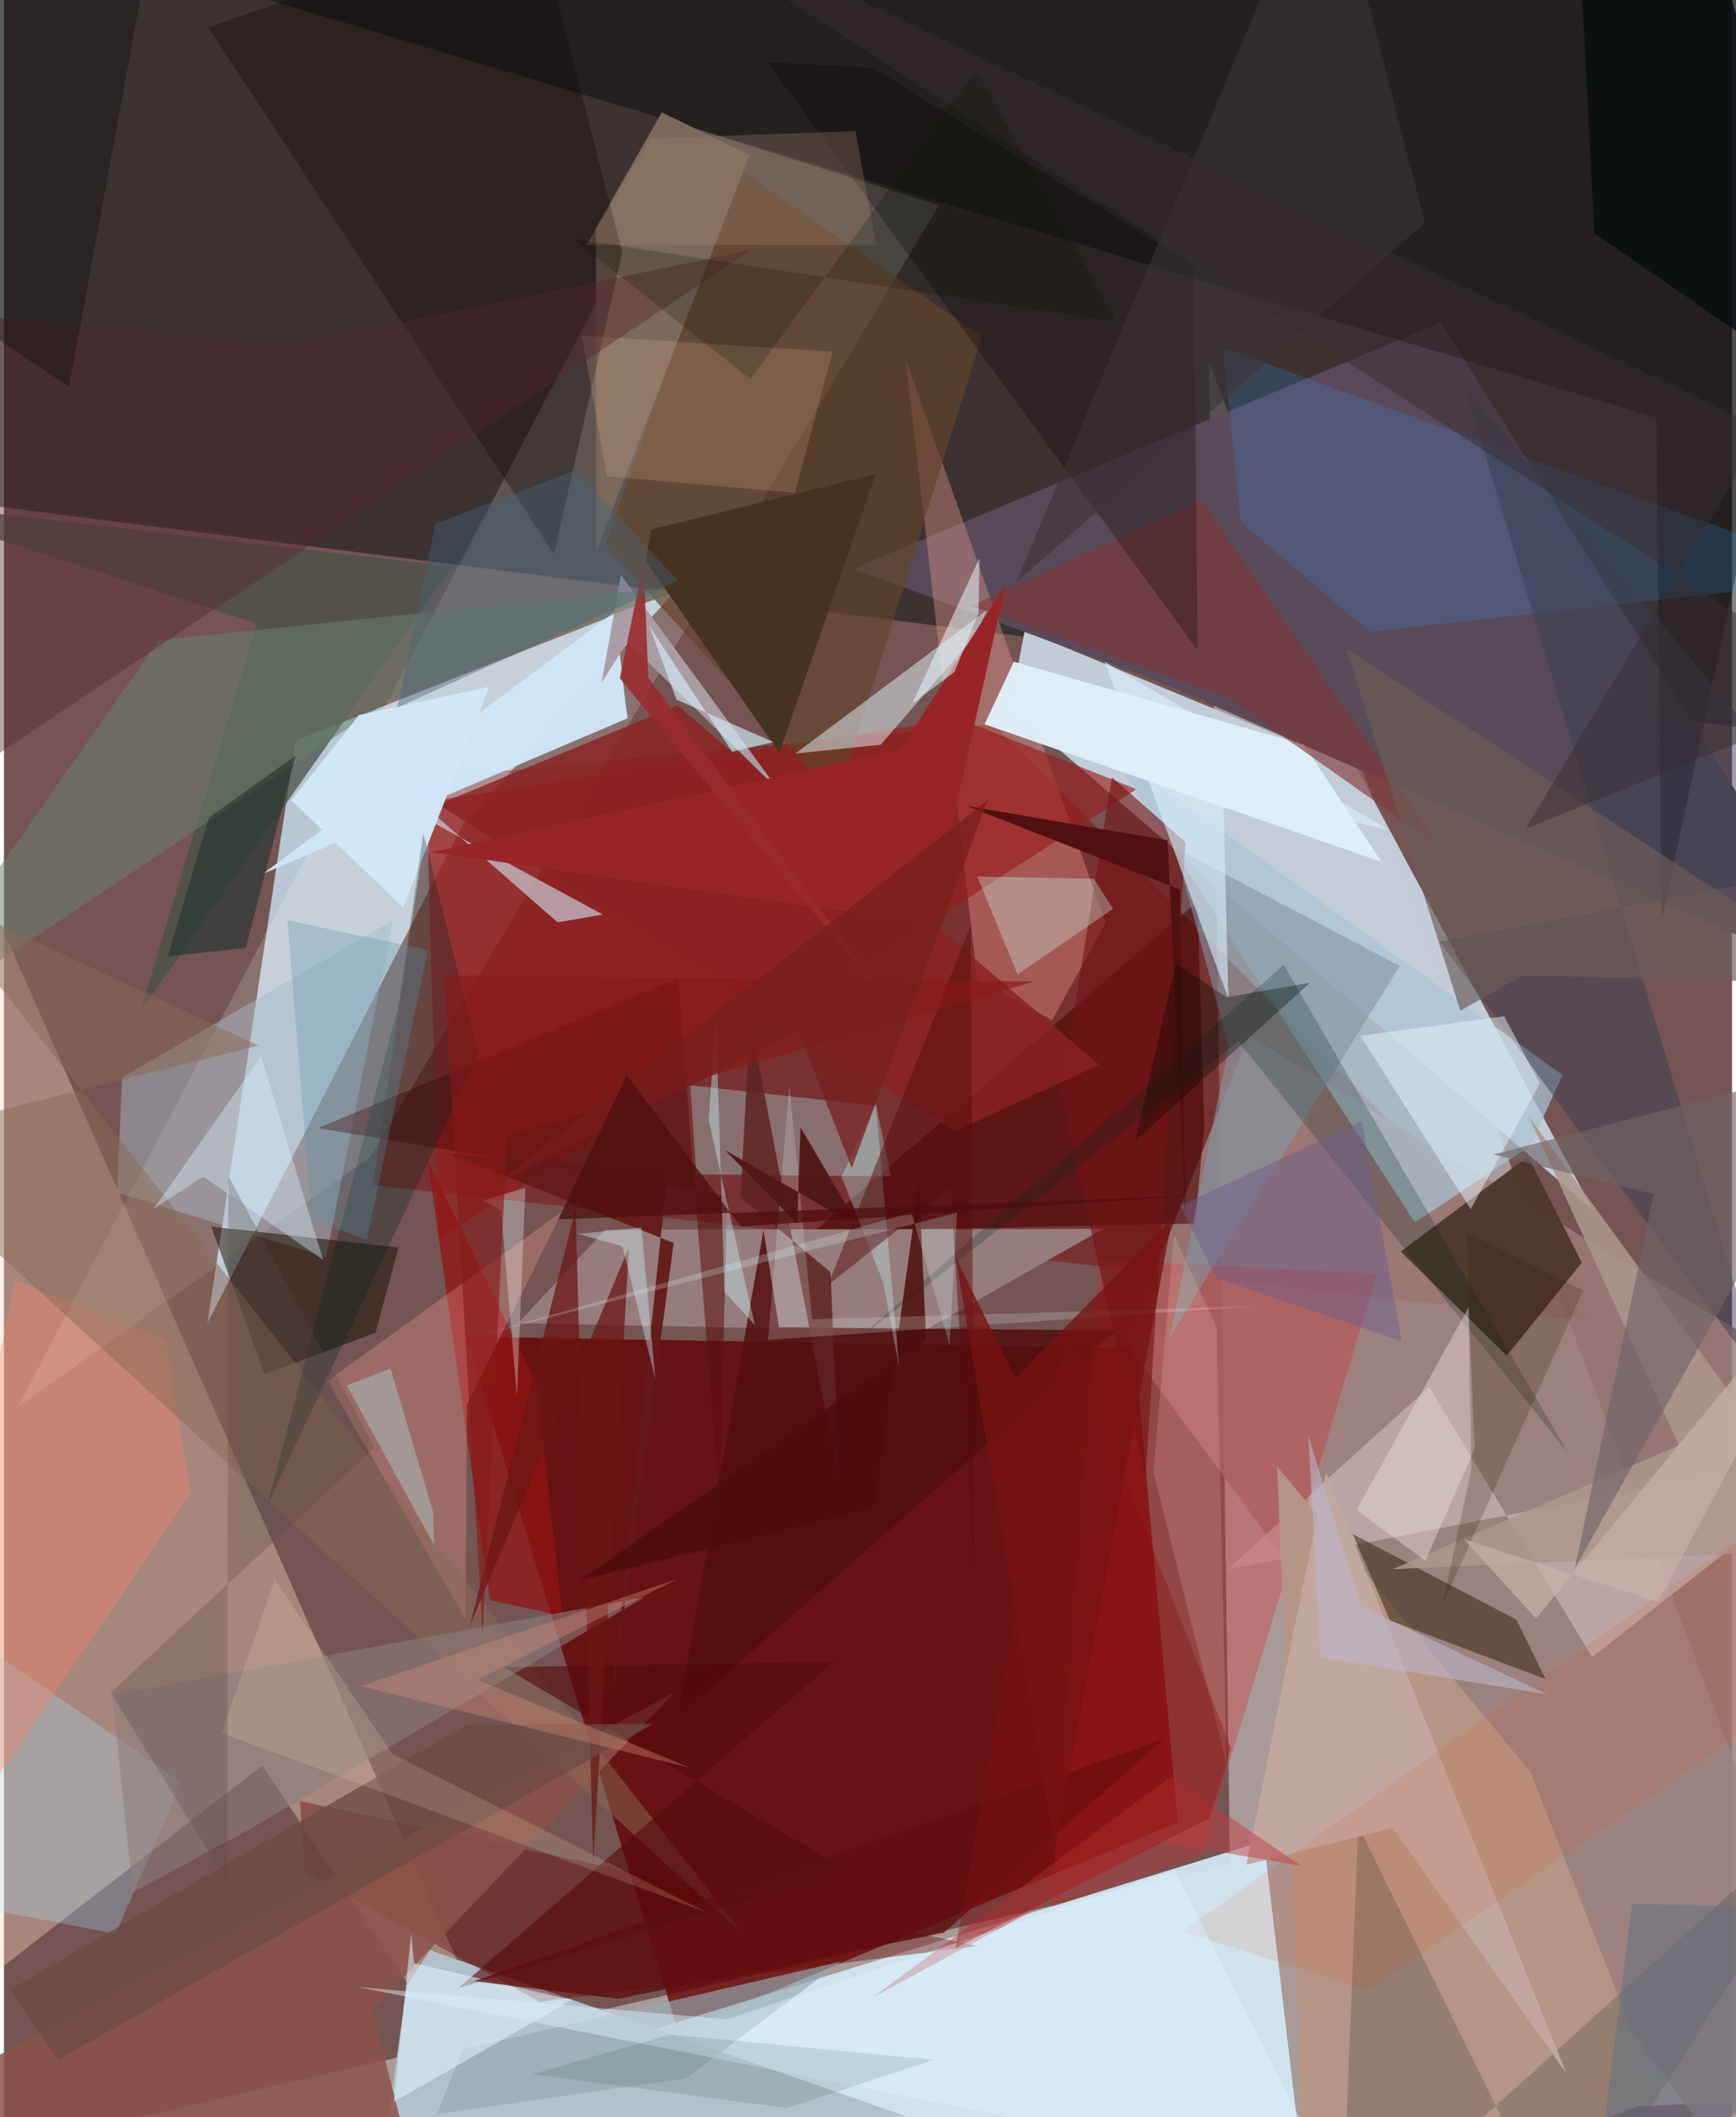 <svg xmlns="http://www.w3.org/2000/svg" width="228" height="278" viewBox="0 0 836 1024"><path fill="#745554" d="M0 0h836v1024H0z"/><path fill="#bfb7b8" fill-opacity=".698" d="M898 1014.3L583.08 175.14l9.998 726.71L-62 1053.545z"/><path fill="#640000" fill-opacity=".776" d="M547.047 652.064l20.812 229.334L326.03 982.396 223.791 646.5z"/><path fill="#071013" fill-opacity=".51" d="M-27.993-62L-62 237.582l903.786 114.5L845.61-62z"/><path fill="#cee9f9" fill-opacity=".773" d="M98.458 639.822L141.049 358.3l183.747-72.397L222.15 398.416z"/><path fill="#c3cdd8" fill-opacity=".996" d="M493.81 305.038l-7.132 36.97 282.067 243.337-114.553-214.142z"/><path fill="#d4eaf5" fill-opacity=".918" d="M627.652 1043.597l-18.127-153.19-304.229 93.936L614.3 1086z"/><path fill="#7e0000" fill-opacity=".416" d="M478.626 350.244L207.899 375.98l-29.484 197.192 588.759 65.74z"/><path fill="#ffd9c2" fill-opacity=".369" d="M124.9 853.917L-62 998.81V310.13L279.905 1086z"/><path fill="#9b7d7a" fill-opacity=".843" d="M840.107 1054.302L542.732 649.667l59.371-148.701L898 678.986z"/><path fill="#ffffec" fill-opacity=".169" d="M331.228 61.209l121.088 38.068-275.17 460.356L6.703 680.529z"/><path fill="#594b59" fill-opacity=".992" d="M410.96 275.025L559.1 329.86 898 478.285 695.08 155.921z"/><path fill="#b0c1c9" d="M184.894 1031.715l10.075-71.4 11.125-17.07 230.29 80.33z"/><path fill="#4e382d" fill-opacity=".973" d="M763.344 610.65l-36.314 45.027-51.304-50.385 61.57-45.951z"/><path fill="#070a0a" fill-opacity=".443" d="M799.46 202.018l2.468 243.12L898-1.992 7.555-36.323z"/><path fill="#ffa69b" fill-opacity=".337" d="M532.998 446.253l-96.776-272.34 34.649 299.786 36.157 19.764z"/><path fill="#ccbaba" fill-opacity=".624" d="M689.418 670.849l-97.496 88.246L898 699.828 768.296 801.475z"/><path fill="#cee5f5" fill-opacity=".98" d="M295.593 295.91l5.241 45.471.95 5.992-176.544 75.282z"/><path fill="#460000" fill-opacity=".553" d="M392.048 595.435l185.312-159.34 3.352 108.669-4.54 47.058z"/><path fill="#d82627" fill-opacity=".31" d="M529.883 609.243l-23.144 313.12 72.452-24.577 85.117-281.763z"/><path fill="#981c1d" fill-opacity=".627" d="M461.887 347.581l86.108 34.132L210.26 599.41l-5.669-211.592z"/><path fill="#977c7d" d="M444.526 643.958l87.27-49.62-240.898.42-42.15 45.194z"/><path fill="#abc4d3" fill-opacity=".718" d="M682.52 591.239L534.44 362.396l219.536 157.558-15.572 34.232z"/><path fill="#a7b8c8" fill-opacity=".482" d="M54.732 576.78l2.4-55.648 131.064-76.043-32.296 162.92z"/><path fill="#670e08" fill-opacity=".416" d="M259.109 968.2l-113.62-62.59-2.246-34.473 327.73 70.053z"/><path fill="#644429" fill-opacity=".682" d="M403.027 386.86l69.97-224.097L355.07 81.317 290.796 263.71z"/><path fill="#acf8fb" fill-opacity=".302" d="M331.995 524.941l2.952 43.105 94.126.924-7.13-34.154z"/><path fill="#deeef7" fill-opacity=".98" d="M628.935 360.23l37.48 56.61-192.04-66.537 14.17-30.237z"/><path fill="#e1f4f9" fill-opacity=".506" d="M382.927 364.428l92.8-69.517-5.985 12.61-45.653 52.693z"/><path fill="#170f00" fill-opacity=".51" d="M126.054 664.748l-25.756-71.513 90.608 10.131-11.15 41.22z"/><path fill="#b59585" fill-opacity=".98" d="M738.376 856.867l61.828 157.555L630.317 1086l-14.343-376.586z"/><path fill="#8c5349" fill-opacity=".855" d="M199.533 1055.998L-62 1025.979l386.314-207.33-146.05 153.41z"/><path fill="#2d1908" fill-opacity=".49" d="M745.773 812.115l-75.27-28.385-17.961-41.715 79.151 41.354z"/><path fill="#7c6a5c" fill-opacity=".996" d="M286.524 266.708l-.159-156.512 31.882-55.838 42.527 20.633z"/><path fill="#3294fa" fill-opacity=".184" d="M598.32 252.64l-8.47-84.195L898 279.515l-237.223 26.007z"/><path fill="#100708" fill-opacity=".353" d="M266.103 267.973L98.825 13.28l158.151-54.897 42.162 163.67z"/><path fill="#56564c" fill-opacity=".361" d="M647.062 1086L898 859.054 754.754 1086l-99.576-202.94z"/><path fill="#4a5044" fill-opacity=".749" d="M216.793 274.082L-62 241.62l184.328 59.941L65.91 489.36z"/><path fill="#911514" fill-opacity=".737" d="M205.068 561.395l52.447 107.55 12.674 112.528-35.043-7.446z"/><path fill="#ffa19a" fill-opacity=".286" d="M156.544 667.881l113.592-82.036-46.205 93.604-.621 103.403z"/><path fill="#c8c9d4" fill-opacity=".714" d="M169.557 377.264l120.146 65.069-21.88 3.772-100.566-88.13z"/><path fill="#383f50" fill-opacity=".49" d="M706.537 186.51l144.797 481.65-156.77-212.766L898 417.301z"/><path fill="#570d0b" fill-opacity=".529" d="M346.075 725.74l3.902-147.28-198.096-32.819 174.24-72.523z"/><path fill="#8395a3" fill-opacity=".592" d="M592.469 506.057l-26.039-96.08 108.83 57.177L564.048 646.72z"/><path fill="#520d0d" fill-opacity=".843" d="M374.912 641.94l-7.477-47.023-41.514 235.345 212.055-186.72z"/><path fill="#a6e5ff" fill-opacity=".278" d="M85.912 862.046L-62 759.91v153.155l116.026 22.218z"/><path fill="#aa9ca4" fill-opacity=".992" d="M301.572 310.387l-12.447 19.763 9.345-52.073 76.108 103.904z"/><path fill="#81373b" fill-opacity=".624" d="M579.4 241.952l116.154 168.45-103.293-72.908-124.31-44.513z"/><path fill="#c2a7a0" fill-opacity=".98" d="M755.846 1002.796l-83.928-118.58-70.853 17.678 38.497-189.925z"/><path fill="#040002" fill-opacity=".286" d="M575.566 128.23L420.26 32.781 369.448 30.1l208.05 284.417z"/><path fill="#fb8467" fill-opacity=".373" d="M90.245 722.448l-12.166-74.773-72.844-28.271L-62 945.864z"/><path fill="#68816e" fill-opacity=".529" d="M186.5 338.785L-62 504.681 74.983 309.646l256.967-26.612z"/><path fill="#721312" fill-opacity=".612" d="M552.257 714.772l-40.938-185.947 24.66-152.915 35.63 31.411z"/><path fill="#d2fef2" fill-opacity=".318" d="M536.55 439.56l-46.204 31.715-19.44-47.338 56.317 1.124z"/><path fill="#03291f" fill-opacity=".231" d="M409.91 650.376l187.28-146.694 159.433 199.05-137.507-236.055z"/><path fill="#8a6956" fill-opacity=".486" d="M358.429 936.475l-397.445-506.49 162.169 75.718L-62 552.173z"/><path fill="#8b2122" fill-opacity=".804" d="M529.847 514.977l-69.885 32.233L210.16 389.072l115.68-47.892z"/><path fill="#560909" fill-opacity=".612" d="M401.48 803.697l-159.599 2.648 165.8 98.163-187.739 56.987z"/><path fill="#93a9b0" fill-opacity=".655" d="M404.998 948.712l-74.989 56.53-120.49 17.247 12.364-31.279z"/><path fill="#d1e8f7" fill-opacity=".973" d="M193.121 438.978l41.69-106.86-63.1 13.767-32.587 41.192z"/><path fill="#ac968d" fill-opacity=".871" d="M810.345 699.08L737.47 539.71l152.536 209.496-217.98 9.712z"/><path fill="#982526" d="M433.682 362.567l50.898-79.887-36.515 163.932-240.88-34.459z"/><path fill="#e8f6ff" fill-opacity=".475" d="M725.781 491.498l-69.507 9.499 53.273 83.87 33.472-60.757z"/><path fill="#453221" fill-opacity=".98" d="M310.418 271.194l2.625-15.093 108.712-26.877-46.603 134.92z"/><path fill="#8c7e7b" fill-opacity=".584" d="M52.39 819.76l257.527-47.264-191.127 112.26-56.542 30.584z"/><path fill="#ffcaa3" fill-opacity=".173" d="M291.79 230.35l-12.312-68.023 121.382 7.776-18.206 68.266z"/><path fill="#022521" fill-opacity=".29" d="M127.413 728.102L229.617 509.95 202.88 402.8l-11.925 83.368z"/><path fill="#57262a" fill-opacity=".404" d="M135.195 167.707L-62 147.65v256.715l423.294-283.372z"/><path fill="#060c0d" fill-opacity=".78" d="M898 201.373L827.642-26.682 760.412-62l8.955 174.844z"/><path fill="#dbf0fd" fill-opacity=".6" d="M532.44 319.996l137.535 81.475-80.111-18.149 2.461 99.56z"/><path fill="#e2f4ff" fill-opacity=".545" d="M274.623 967.34l-76.17-17.798-1.459-14.172-8.376 81.23z"/><path fill="#5e2222" fill-opacity=".839" d="M360.982 493.023l-4.677 86.097 43.575 36.177 4.331 103.025z"/><path fill="#c13b3f" fill-opacity=".49" d="M420.29 966.088l138.739-75.24 68.418 11.511-62.991-43.098z"/><path fill="#e2fafd" fill-opacity=".525" d="M471.938 269.858l-32.466 70.355 20.342-15.198 11.675-28.38z"/><path fill="#6c1614" fill-opacity=".741" d="M276.554 584.73l-51.28 201.957 77.087-183.34-17.28 297.87z"/><path fill="#dff3ff" fill-opacity=".384" d="M154.436 609.427l-58.008-40.388-23.958 15.567 51.926-73.697z"/><path fill="#eee0de" fill-opacity=".424" d="M687.603 754.925l23.912-54.016-2.947-68.676-54.165 98.027z"/><path fill="#3c3337" fill-opacity=".576" d="M687.35 107.825L489.62 281.746l128.318-306.22 39.987 17.156z"/><path fill="#1c312f" fill-opacity=".573" d="M99.151 395.419l-19.878 67.146 37.713-4.044 24.142-93.077z"/><path fill="#706567" fill-opacity=".631" d="M898 512.385l-177.468 45.99 77.593 19.217-38.218 181.132z"/><path fill="#641918" fill-opacity=".937" d="M324.007 601.165l-30.351 224.643 27.426-259.341-105.439-8.296z"/><path fill="#6c4b41" fill-opacity=".753" d="M2.84 962.32l221.084-128.152 89.974-.338L26.19 996.213z"/><path fill="#4c0c0b" fill-opacity=".839" d="M446.132 647.979L278.318 764.485l142.685-35.275 21.677-157.142z"/><path fill="#a5836c" fill-opacity=".306" d="M312.738 66.986l-30.846 51.41 139.974.144-9.874-55.113z"/><path fill="#5892ac" fill-opacity=".294" d="M175.587 599.49l-26.63-9.283-11.8-145.053 67.974 14.352z"/><path fill="#ecfdfd" fill-opacity=".196" d="M604.637 631.786l-213.69 6.317-11.01-113.822-10.304 123.788z"/><path fill="#6c5d58" fill-opacity=".671" d="M649.321 313.598l55.236 175.254 30.098-17.092L898 475.891z"/><path fill="#fbd4bf" fill-opacity=".184" d="M586.704 641.981l4.76 210.957-35.345-141.129 9.842-114.355z"/><path fill="#c4ffff" fill-opacity=".314" d="M405.187 569.016l16.594-35.264 11.292 127.832-7.619-41.03z"/><path fill="#f7f8fc" fill-opacity=".314" d="M231.823 580.602l20.44-6.164-4.124 100.796-7.636-89.711z"/><path fill="#030605" fill-opacity=".322" d="M-45.427 135.66l76.943 51.422L73-38.99.994-62z"/><path fill="#540c0b" fill-opacity=".478" d="M458.082 574.285l-59.413 47.284 69.022-173.986 1.668 313.009z"/><path fill="#361b02" fill-opacity=".216" d="M707.853 596.112l1.994 114.767-13.828 65.072 68-151.854z"/><path fill="#5e0e0f" fill-opacity=".78" d="M561.34 841.042L227.52 958.217l69.611 8.522 157.542-31.942z"/><path fill="#9b2a2d" fill-opacity=".886" d="M311.709 327.682l-2.247-55.415-11.555 55.815 138.375 166.962z"/><path fill="#ed3f04" fill-opacity=".102" d="M836.313 841.325L898 702.87 569.94 934.265l89.938 28.378z"/><path fill="#6c5e8c" fill-opacity=".459" d="M569.046 583.053l87.882-40.618 19.313 106.3-89.66-30.533z"/><path fill="#511010" d="M466.036 389.872l102.88 40.358 2.663 157.74-8.67-181.555z"/><path fill="#c9fcfd" fill-opacity=".384" d="M363.218 640.79l-14.655-15.872-4.133-132.512-3.513 49.423z"/><path fill="#d78d7a" fill-opacity=".373" d="M331.978 855.044l-102.985-42.55 96.742-48.74-153.163 51.781z"/><path fill="#dbf2ff" fill-opacity=".451" d="M642.138 1054.975l-470.64-93.87 178.256 15.54L566.2 904.576z"/><path fill="#11382c" fill-opacity=".125" d="M322.472 984.021l127.073 12.268-70.77 23.243-123.425-16.272z"/><path fill="#bcb6cb" fill-opacity=".592" d="M656.42 776.906l-25.363-82.321 5.836 106.898 109.726 18.055z"/><path fill="#efddb7" fill-opacity=".18" d="M187.868 848.225l152.599 76.963-235.203-87.017 25.733-74.261z"/><path fill="#b3ecec" fill-opacity=".349" d="M208.233 747.552l-42.393-77.521 21.172-8.151 20.527 69.215z"/><path fill="#466178" fill-opacity=".412" d="M208.734 253.418l67.644-25.933 49.66 53.335-135.687 61.393z"/><path fill="#d7fbff" fill-opacity=".369" d="M315.143 667.065l-15.96-64.236-21.39-6.08 30.583-3.019z"/><path fill="#382c2f" fill-opacity=".467" d="M736.258 400.693L898 335.563 283.195-62l568.48 269.52z"/><path fill="#861918" fill-opacity=".62" d="M231.547 790.557l-18.475-318.83 285.484 2.938-255.108 74.541z"/><path fill="#88100f" fill-opacity=".361" d="M513.97 642.479l-53.627 299.744 122.81-62.886 10.597-33.606z"/><path fill="#761d1d" fill-opacity=".729" d="M475.814 387.137l-65.665 177.786-25.816-66.3-147.894 75.04z"/><path fill="#030800" fill-opacity=".337" d="M631.95 475.232l-40.418 7.115-24.572-16.36-19.758 85.835z"/><path fill="#687284" fill-opacity=".573" d="M787.67 920.812l-19.763 156.444 85.414-68.259 3.919-86.608z"/><path fill="#d4f0f9" fill-opacity=".639" d="M372.266 358.882l-19.99 4.71-40.047-60.798 13.103 35.589z"/><path fill="#c9b0a9" fill-opacity=".71" d="M741.137 782.82l-34.838-38.337 93.84 30.322L898 592.048z"/><path fill="#511818" fill-opacity=".98" d="M383.776 591.904l-34.874-35.57 64.925 37.287-28.461-48.305z"/><path fill="#564a47" fill-opacity=".302" d="M108.548 568.774l70.9 131.395L51.606 818.673l56.378 91.387z"/><path fill="#d5ffff" fill-opacity=".22" d="M461.118 586.507l-228.57 58.73 206.489-58.783 18.375 64.126z"/><path fill="#4c0d0c" fill-opacity=".718" d="M575.892 578.308l-307.714 11.457 33.073-69.71 55.197 73.19z"/><path fill="#771312" fill-opacity=".78" d="M565.113 589.258l-75.841 77.316-28.791-58.194 48.055 286.344z"/><path fill="#071300" fill-opacity=".224" d="M470.365 34.006l67.993 121.753-263.145-40.326 85.838 67.905z"/></svg>